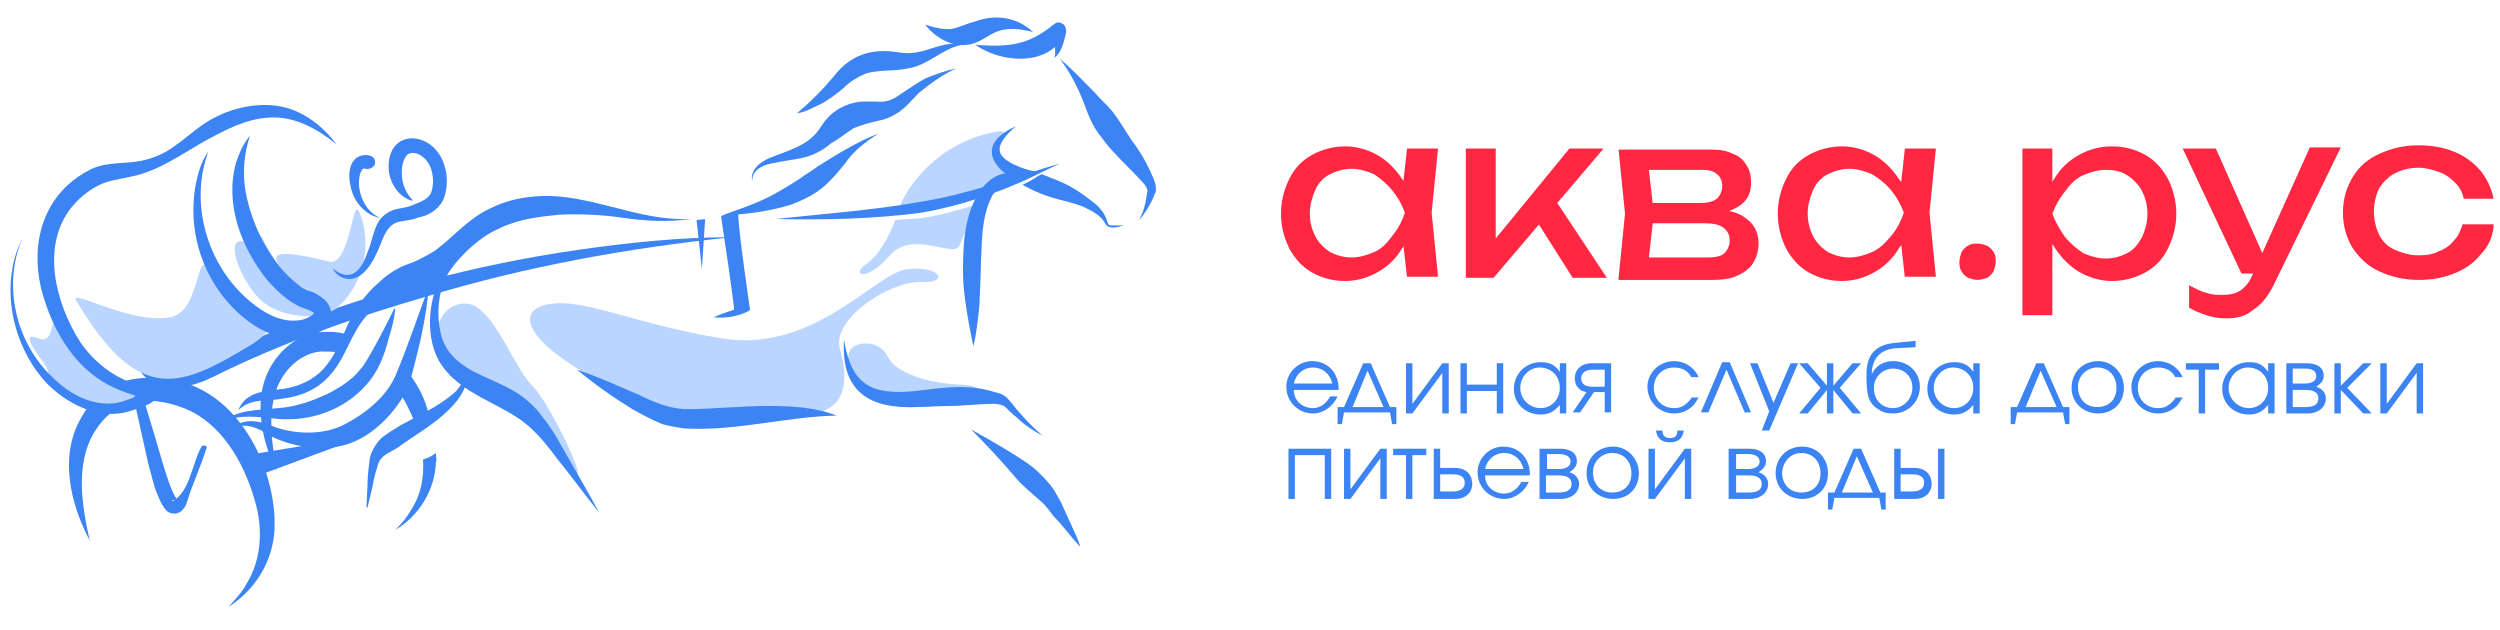 <?xml version="1.0" encoding="utf-8"?>
<!-- Generator: Adobe Illustrator 26.0.3, SVG Export Plug-In . SVG Version: 6.00 Build 0)  -->
<svg version="1.1" id="Layer_1" xmlns="http://www.w3.org/2000/svg" xmlns:xlink="http://www.w3.org/1999/xlink" x="0px" y="0px"
	 viewBox="0 0 234 59" style="enable-background:new 0 0 234 59;" xml:space="preserve">
<style type="text/css">
	.st0{fill:#BAD5FF;}
	.st1{fill:#3C84F3;}
	.st2{fill:#FF2741;}
</style>
<path class="st0" d="M42.7,34.1c-3.9-3.7-0.1-6.8,2-5.3c2.1,1.5,3.5,5.7,5.2,7.4c1.7,1.7,5.2,9.4,3.9,7.9s-4.1-6-6.6-6.8
	C44.7,36.5,42.7,34.1,42.7,34.1z"/>
<path class="st0" d="M81.2,36.8c-1.8-1-2.2-3.5-1.5-4.2c0.7-0.7,2.7-0.7,3.4,0.8c0.7,1.5,3.8,2.5,6.8,2.6c3,0.1,2.6,1.7-2.3,1.4
	C82.6,37.1,83.9,37.4,81.2,36.8z"/>
<path class="st1" d="M91.3,4.2c3,0.2,4.9,0.1,7.3-1.9c0.1,0,0.2-0.2,0.4-0.2c0.1,0,0.3,0,0.4,0.1c0.3,0.1,0.4,0.5,0.4,0.8
	c-0.2,0.8-0.4,1.9-1.1,2.4c0.2-0.8-0.1-1.6-0.2-2.4v0c0,0.2,0.1,0.3,0.2,0.4c0.2,0.2,0.5,0.2,0.7,0.1c0.1-0.1,0.1,0,0.1,0
	c0,0-0.1,0.2-0.2,0.3C97.5,6.2,93.6,5.8,91.3,4.2z"/>
<path class="st1" d="M96.7,3c-1.2-0.3-2.5-0.5-3.7,0.1c-0.8,0.4-1.5,1-2.5,1.1c-1.5,0.2-3.1-0.8-3.9-1.9c0.9,0.3,1.8,0.5,2.5,0.4
	C90,2.5,90.5,2.2,91.3,2C93.2,1.3,95.2,1.6,96.7,3z"/>
<path class="st1" d="M90,4.2c-1.9,0.4-3.1,1.9-5,2.2c-1.3,0.3-2.8,0.1-4,0.5c-0.7,0.3-1.4,0.7-2,1.3c-0.7,0.6-1.5,1.2-2.3,1.6
	c-0.7,0.3-1.3,0.7-2.1,0.8C75.9,9.5,77,8.4,78,7.2c1.6-2.1,3.6-2.7,6.1-2.3c0.6,0.1,1.1,0.1,1.7,0C87.1,4.7,88.6,3.8,90,4.2z"/>
<path class="st1" d="M89.5,6.4C88.2,7,87.1,7.8,86,8.7c-0.7,0.7-1.3,1.5-2.2,2c-0.5,0.3-1,0.5-1.6,0.6c-0.8,0.2-1.6,0.4-2.3,0.7
	c-0.5,0.3-1.5,1.1-2.1,1.4C77,14.1,76,14.6,75,14.8c-1,0.2-1.9,0.3-2.8,0.5c-0.9,0.2-1.8,0.6-1.8,1.7c-0.2-1.1,0.7-1.8,1.6-2.2
	c1.7-0.7,3.5-1.1,4.6-2.6c0.3-0.4,0.5-0.8,0.9-1.2c0.8-0.9,2.2-1.5,3.4-1.5c0.4,0,0.8,0,1.1,0c0.9,0.1,1.5-0.1,2.3-0.7
	c0.8-0.5,1.6-1.1,2.4-1.5C87.7,6.9,88.6,6.6,89.5,6.4z"/>
<path class="st1" d="M99.2,5.5c1.2,1,2.2,2.1,3.3,3.2c0.5,0.6,1.1,1.1,1.6,1.7c0.7,0.9,1.2,1.8,1.8,2.7c0.7,0.9,1.3,1.9,1.8,3
	c0.2,0.5,0.5,1,0.5,1.6c0,0.1,0,0.3-0.1,0.4c-0.2,0.6-0.5,1.1-0.8,1.6c-0.2,0.3-0.4,0.6-0.7,0.9c0.4-0.7,0.6-1.4,0.7-2.1
	c0-0.2,0.1-0.4,0.1-0.7c-0.1-0.4-0.4-0.7-0.7-1c-0.8-0.9-1.7-1.7-2.5-2.6c-0.5-0.5-0.9-1.1-1.3-1.6c-0.7-0.9-1.1-2-1.5-3.1
	C100.8,8,100.1,6.7,99.2,5.5z"/>
<path class="st1" d="M82.2,12.5c-1.2,0.8-2.3,1.6-3.1,2.8c-0.4,0.5-0.9,1.1-1.4,1.6c-1,1.1-2.4,1.8-3.8,2.3
	c-1.7,0.5-3.5,0.8-5.3,0.9c-0.4,0-0.7,0.1-1.1,0.1c1.3-0.5,2.6-0.9,3.9-1.5c1.3-0.6,2.4-1.3,3.5-2c0.5-0.4,1.1-0.7,1.6-1.1
	C78.4,14.4,80.2,13.3,82.2,12.5z"/>
<path class="st0" d="M83.8,20.6c-0.6,1.5-1.5,3.3-2.7,4.1c-1.5,1-0.1,1.8,2.1-0.7c2.2-2.6,6,0.2,6.6-1c0.3-0.7,1-2.5,2-4
	c-1.8,0.6-3.6,1.1-5.4,1.4C85.5,20.5,84.6,20.5,83.8,20.6z M93.2,14.9c-0.4-1.2,1.7-2.8,0.2-2.6c-5.9,1-8.7,5.6-9.2,7.1
	c0,0.1-0.1,0.2-0.1,0.3c2.9-0.3,5.8-0.9,8.6-1.9c0.6-0.7,1.3-1.2,2-1.2C97,16.7,93.6,16.1,93.2,14.9z"/>
<path class="st1" d="M72.6,20.5c4.5-0.5,9-0.8,13.5-1.6c4.5-0.7,8.7-2.3,13.1-3.6c-1,0.5-2.1,1-3.1,1.5c-3.1,1.4-6.4,2.5-9.8,3.1
	C81.8,20.5,77.2,20.6,72.6,20.5z"/>
<path class="st1" d="M95.6,16.6c-3,0-3.6,3.7-3.7,6.1c-0.1,1.7-0.1,3.4-0.2,5.1c0,0.8-0.1,1.5-0.2,2.3c-0.1,0.8-0.2,1.6-0.4,2.3
	c-0.3-1.5-0.6-3-0.8-4.6c-0.2-1.5-0.2-3.1-0.1-4.7c0.1-1.6,0.4-3.2,1.2-4.7c0.6-1.1,1.6-2.1,2.9-2.2c0.4,0,0.8,0,1.2,0.2
	C95.6,16.5,95.6,16.6,95.6,16.6z"/>
<path class="st1" d="M79,31.8c0.7,4.3,2.6,5.2,6.7,4.8c2.5-0.3,4.9-0.7,7.4,0.1c0.5,0.1,1,0.3,1.3,0.7c0.4,0.4,0.7,0.9,1.1,1.3
	c0.6,0.7,1.3,1.4,2.1,2.1c-0.9-0.5-1.7-1-2.4-1.7c-0.4-0.3-0.8-0.7-1.1-1c-0.2-0.2-0.7-0.3-1.1-0.3c-1.4,0-2.8,0.2-4.2,0.2
	c-1,0-2,0.1-2.9,0.1C81.4,38.3,78.7,36.7,79,31.8z"/>
<path class="st1" d="M90.9,40.2c1.1,0.6,2.3,1.3,3.3,1.9c1.1,0.7,2.2,1.3,3.1,2.2c0.6,0.6,1.2,1.2,1.6,2c0.1,0.2,0.3,0.5,0.4,0.7
	c0.5,1.1,1,2.2,1.5,3.3c0.4,1.1,0.5,1.1-0.3,0.2c-0.6-0.7-1.2-1.5-1.9-2.2c-0.4-0.5-0.7-1-1.2-1.4c-0.9-0.8-1.9-1.6-2.6-2.5
	C93.6,43,92.2,41.5,90.9,40.2z"/>
<path class="st0" d="M56.2,35.7c-6.4-3.3-8.3-6.5-5-7.2c3.3-0.7,8,1.8,16.5,3.2c8.6,1.3,14.3-6.2,17.2-6.5c2.9-0.4,4.2,1.3,1.3,1.2
	c-2.9-0.1-8.3,3.4-7.6,6.2c0.8,2.8,1,6.4-4.1,6.2C69.6,38.4,63.2,41.4,56.2,35.7z"/>
<path class="st1" d="M67.5,20.3c0.2,1.3,1.3,8.7,1.2,8.7c-0.1,0-1.5,0.5-1.9,0.7c1.9,0.2,3.4-0.6,3.4-0.7c0-0.1-1.1-7.4-1.1-9
	C68.9,20,67.4,20.1,67.5,20.3z"/>
<path class="st1" d="M66,20.5l-0.3,4.7l-0.5-4.6L66,20.5z"/>
<path class="st1" d="M54,34.6c2.1,0.7,4,1.6,5.9,2.4c1.4,0.7,2.7,1.2,4.2,1.3c2.6,0,5.2-0.3,7.8-0.3c2.1,0,4.4,0.1,6.4,0.9
	c-4.8,0.1-9.5,1.5-14.3,1.2c-0.6-0.1-1.3-0.2-2-0.4c-1-0.4-1.9-0.9-2.8-1.4C57.4,37.2,55.7,36,54,34.6z"/>
<path class="st1" d="M44.7,22.3c-0.4,0.6-0.9,1-1.4,1.6c-0.5,0.5-0.9,1-1.3,1.6c-1,1.7-1.2,3.9-0.7,5.9c0.5,1.9,2.1,3,3.9,3.8
	c1.3,0.6,2.6,1.1,3.8,2c0.6,0.5,1.2,1,1.6,1.6c0.5,0.6,0.9,1.2,1.3,1.8c1.2,2.1,3,5.2,4.2,7.4c-1.3-1.6-2.6-3.4-3.9-5
	c-0.8-1.1-1.7-2.2-2.7-3.1C47,37.7,43,37,41.1,33.8c-1.4-2.5-1-6.3,0.6-8.6c0.4-0.6,0.9-1.1,1.4-1.6C43.6,23.2,44.3,22.8,44.7,22.3
	L44.7,22.3z"/>
<path class="st1" d="M68.5,22.2c-9.6,1-19.1,2.7-28.4,5.5c-6.9,2-13.8,4.4-20.2,7.6l-0.9,0.4c-0.3,0.1-0.6,0.2-0.9,0.3
	c-1.6,0.4-3.5,0.4-4.7-0.9c-0.2-0.2-0.4-0.5-0.5-0.8c0.9,0.7,2.1,0.9,3.2,0.7c1.1-0.2,2.1-0.6,3.1-1.1c2.2-1.1,4.4-2.1,6.7-3
	c9.1-3.6,18.5-6.1,28.1-7.5C58.9,22.7,63.7,22.2,68.5,22.2C68.5,22.1,68.5,22.2,68.5,22.2z"/>
<path class="st1" d="M21.6,40.2c1.1-1.2,2.9-0.8,4.2-0.2c2.1,0.7,4.6,0.7,6.5-0.3c1.9-1,3.8-2.5,4.7-4.5c1.1-2.6,2-5.3,3-8l0.1,0
	c-0.2,2.3-0.7,4.6-1.3,6.9c-0.3,1.2-0.6,2.4-1.3,3.4c-1.4,2.1-3.5,3.9-5.9,4.3c-2.1,0.3-4.3,0-6.3-1C24.3,40.1,22.8,39.4,21.6,40.2
	L21.6,40.2z"/>
<path class="st1" d="M20.8,39.6c1.2-1.3,3.5-1.2,5.2-1.4c1.7-0.1,3.3-0.7,4.8-1.4c1.1-0.6,2.1-1.2,2.9-2.2c0.3-0.3,0.5-0.7,0.7-1
	c0.9-1.5,1.7-3.1,2.5-4.7l0.1,0c-0.1,0.9-0.3,1.8-0.6,2.7c-0.4,1.6-1,3.2-2.1,4.4c-2.1,2.4-5.3,3.5-8.4,3.2
	c-0.9-0.1-1.8-0.2-2.6-0.2c-0.9,0-1.7,0.1-2.5,0.6C20.9,39.7,20.8,39.6,20.8,39.6z"/>
<path class="st1" d="M22.3,38.4c0.7-1.8,2.6-1.8,4.2-2c1.4-0.2,2.8-0.8,3.8-1.9c1-1.1,1.6-2.6,2.2-4c0.7-1.5,1.6-2.9,2.9-4
	c0.6-0.6,1.3-1.1,2.1-1.5c0.4-0.2,1.1-0.4,1.5-0.6c0.6-0.3,1.2-0.6,1.8-1c1.6-1.2,3.1-3,5.1-3.9c2-1,4.3-1.3,6.5-1.1
	c2.1,0.2,4.2,0.8,6.2,1.3c2,0.5,4,0.9,6.1,0.8c-2.1,0.3-4.2,0.2-6.3-0.1c-2-0.3-4.1-0.4-6.1-0.3c-1.9,0.2-3.8,0.4-5.6,1.3
	c-1.9,0.8-3.1,2.3-4.8,3.6c-0.7,0.5-1.4,1-2.3,1.3c-1.2,0.4-2.2,0.8-3.3,1.5c-1.2,0.8-2.3,1.9-3,3.2c-0.8,1.4-1.3,2.9-2.4,4.1
	c-1.1,1.3-2.7,2-4.4,2.2C25.1,37.6,23.5,37.2,22.3,38.4z"/>
<path class="st1" d="M42.7,24.1c0,0-1.4,1.7-1.5,2.4c-1.8,0.6-4.4,1-4.4,1l0.3-1.2L42.7,24.1z"/>
<path class="st1" d="M8.4,50.6c-1.8-3.4-2.9-7.9-0.8-11.5c0.9-1.7,2.5-3,4.3-3.5c1.3-0.3,2.7-0.3,4-0.1c2.6,0.4,4.9,1.9,6.5,4
	c2.1,2.6,3.4,6.5,3.3,9.9c-0.1,3.1-1.8,5.8-4.3,7.4c0.6-0.7,1.3-1.4,1.7-2.2c1.3-2.1,1.5-4.8,0.9-7.2c-0.9-3.5-2.8-7.2-6.1-8.9
	c-1.7-0.8-3.6-1.2-5.5-0.9c-2.2,0.6-3.8,2.6-4.4,4.8C7.3,45.1,7.8,47.9,8.4,50.6z"/>
<path class="st1" d="M23.7,42.5l8.5-1.4l0.1,0.4l-8.1,3L23.7,42.5z"/>
<path class="st1" d="M43.8,34.8c0,3.2-4.1,5.3-6.3,6.9c-0.5,0.4-1.1,0.6-1.6,1c-0.2,0.2-0.4,0.4-0.5,0.7c-0.2,0.7-0.4,1.3-0.5,2
	c-0.1,0.5-0.4,1.6-0.5,2.1l-0.1,0l0.1-2.1c0-0.8,0.1-1.6,0.2-2.4c0.1-0.7,0.6-1.5,1.1-2c0.6-0.5,1.2-0.8,1.8-1.2
	c1.8-1,3.7-1.8,5.2-3.2C43.2,36,43.5,35.5,43.8,34.8C43.7,34.8,43.8,34.8,43.8,34.8z"/>
<path class="st0" d="M26.4,25.2c1.8,2.1,3.3,5.7,5.6,3.2c3.6-3.9,1.8-8.8,1.4-8.8c-0.4,0-0.9,5.2-2.5,4.9
	C27.5,23.7,24.6,23.1,26.4,25.2z"/>
<path class="st0" d="M23.6,23c0.8,0.5,0.4-1.8,1-0.6c0.7,1.2,2.1,4,3.6,5.2c1.5,1.2,2,2,0.8,2c-0.5,0-3.1,0-4.8-1.7
	C22,25.5,20.8,21.2,23.6,23z"/>
<path class="st0" d="M7.3,28.4c5.8,9.7,9.8,7.7,16,4c5.1-3-1.7-3.5-3.4-6.8c-1.7-3.2-0.9,3.6-4,4.1C11.9,30.4,5.8,26.5,7.3,28.4z"/>
<path class="st0" d="M4.2,34.1c-1.7-2.2-1.9-3-0.5-2.4c1.4,0.6,1.1-2.6,1.5-1.2c0.4,1.4,5.4,5.5,7.8,6.1c2.3,0.6-3.2,2.7-6.1,0.7
	C4,35.3,4.8,35,4.2,34.1z"/>
<path class="st1" d="M2.1,22.3c-1.9,4.4-0.6,9.8,2.8,13c1.6,1.6,3.8,2.8,6.1,2.4c0.9-0.2,1.8-0.6,2.6-1c0,0,0,0,0,0c0,0,0,0-0.1,0.1
	c0,0,0,0.1,0,0.2c0,0.1,0.1,0.3,0.1,0.3c-1.1-0.3-2.4-0.7-3.5-1.3c-3-1.6-4.9-4.7-5.9-7.8c-1.6-4.7-0.5-9.9,4.2-12.3
	c1.1-0.6,2.5-0.6,3.7-0.7c1.5-0.1,3-0.6,4.2-1.5c1.3-0.9,2.5-2.1,4-2.8c2.2-1.1,5.1-1.5,7.4-0.5c1.6,0.7,2.8,1.8,3.8,3.1l0,0
	c-1.9-1.5-3.9-2.6-6.2-2.5c-2.3,0.1-4.3,1.2-6.3,2.3c-2.1,1.2-4.2,2.7-6.6,3.2c-0.8,0.2-1.6,0.3-2.3,0.5c-1.3,0.4-2.5,1.3-3.4,2.4
	c-2.9,3.6-1.5,9,0.8,12.6c1.3,1.9,3.1,3.3,5.3,4c0.5,0.2,1,0.3,1.5,0.6c0.3,0.2,0.3,0.7,0,1c-0.3,0.2-0.5,0.3-0.8,0.4
	c-0.8,0.3-1.5,0.6-2.4,0.7c-2.5,0.3-5-1.1-6.7-2.8C1.1,32.4-0.1,26.6,2.1,22.3z"/>
<path class="st1" d="M19.5,14.2c-1.9,5.1,0.1,11.2,4.4,14.4c1.3,1,2.9,1.7,4.5,1.3c0.3-0.1,0.8-0.3,1-0.6c0,0,0,0,0,0c0,0,0,0,0,0
	c0,0,0,0,0,0c0,0,0,0,0,0c-0.2-0.2-0.8-0.4-1.1-0.5c-1.3-0.5-2.4-1.6-3.3-2.6c-2.4-3-4-7.1-2.9-11c0.3-0.9,0.7-1.8,1.3-2.5l0,0
	c-0.6,1.8-0.7,3.6-0.4,5.3c0.6,3.2,2.4,6.8,5.1,8.8c0.2,0.2,0.5,0.3,0.7,0.4c0.4,0.1,0.7,0.2,1.1,0.5c1.7,1,1.3,2.9-0.4,3.6
	c-2.3,0.9-4.8,0-6.6-1.5c-3-2.4-4.8-6.2-4.8-10.1c0-1.4,0.2-2.8,0.7-4.2C19,15,19.2,14.6,19.5,14.2C19.5,14.2,19.5,14.2,19.5,14.2z"
	/>
<path class="st1" d="M31.1,25.1c1.7,1.4,2.7,0.3,3.3-1.5c0.4-0.9,0.5-1.9,1-2.8c0.4-0.7,1.2-1.2,2.1-1.3c0.4-0.1,0.7-0.1,1.1-0.3
	c0.8-0.3,1.6-0.6,1.8-1.3c0.3-1,0.1-2.4-0.7-3.1c-0.4-0.4-1.1-0.7-1.6-0.3c-0.6,0.7-0.6,2-0.3,2.9c0.2,0.5,0.4,0.9,0.8,1.3l0,0.1
	c-1.2-0.3-2-1.5-2.2-2.7c-0.4-4.2,4.2-4,5.2-0.6c0.3,0.9,0.3,2,0,2.9c-0.3,1-1.3,1.7-2.2,1.9l-0.4,0.1c-0.4,0.2-0.9,0.2-1.3,0.3
	c-1.1,0.1-1.5,0.8-1.9,1.7c-0.5,1.3-1.5,3.9-3.3,3.7C31.8,26,31.4,25.6,31.1,25.1C31,25.2,31.1,25.1,31.1,25.1z"/>
<path class="st1" d="M34.2,15.8c-0.1,0-0.1-0.1-0.2,0c-0.1,0-0.2,0.2-0.3,0.5c-0.4,1.5,0.4,3.5,1.9,4.1c-1.2-0.2-2.2-1.2-2.6-2.3
	c-0.4-1.1-0.6-3,0.7-3.5c0.6-0.2,1.5-0.1,1.4,0.7C35.1,15.6,34.6,15.9,34.2,15.8z"/>
<path class="st1" d="M13.1,37c0.1,0,0.3,0,0.3,0.1l0,0.1c0.4,1.3,0.8,2.7,1.2,4c0.4,1.4,0.8,2.8,1.3,4.2c0.2,0.5,0.4,1,0.7,1.4
	c0,0,0,0-0.1,0c-0.1,0-0.1,0-0.2,0s-0.2,0-0.2,0.1c0,0,0,0,0.1,0c1.1-0.7,1.5-2,1.9-3.2c0.2-0.6,0.4-1.2,0.7-1.8
	c0.1-0.1,0-0.2,0.3-0.2l0.1,0c0.3,0.2,0.1,0.3,0.1,0.3c-0.5,1.7-1.3,3.3-1.8,5c-0.1,0.3-0.2,0.5-0.4,0.7c-0.4,0.5-1.2,0.5-1.6,0
	c-0.5-0.6-0.7-1.3-1-2c-0.2-0.7-0.4-1.5-0.6-2.2c-0.4-1.8-0.8-3.6-1.2-5.4c0-0.2-0.1-0.7-0.2-0.9c0,0,0.1-0.1,0.1-0.1l0.1-0.1
	L13.1,37z"/>
<path class="st1" d="M125.3,36.5c0-0.6-0.1-1-0.3-1.4c-0.4-0.8-1.2-1.3-2.2-1.3c-1.3,0-2.4,1.1-2.4,2.4c0,1.4,1.1,2.5,2.5,2.5
	c1,0,1.9-0.7,2.3-1.6h-0.7c-0.3,0.6-0.9,1.1-1.6,1.1c-1,0-1.8-0.7-1.8-1.7H125.3z M121.1,35.9c0.2-0.9,0.9-1.5,1.8-1.5
	c0.9,0,1.6,0.6,1.8,1.5H121.1z"/>
<path class="st1" d="M130.1,38.6l0.2,1.1h0.4v-1.6h-0.6l-1.8-4.1h-0.7l-1.8,4.1h-0.6v1.6h0.4l0.2-1.1H130.1z M129.5,38.1h-2.9
	l1.4-3.4L129.5,38.1z"/>
<path class="st1" d="M135,34l-2.8,3.8V34h-0.6v4.7h0.6l2.8-3.8v3.8h0.6V34H135z"/>
<path class="st1" d="M140.7,38.6V34h-0.6v2h-2.8v-2h-0.6v4.7h0.6v-2.1h2.8v2.1H140.7z"/>
<path class="st1" d="M146.6,34h-0.6v0.8c-0.5-0.7-1-0.9-1.8-0.9c-1.4,0-2.5,1.1-2.5,2.5s1.1,2.4,2.5,2.4c0.8,0,1.3-0.3,1.8-0.9v0.8
	h0.6V34z M144.1,34.4c1.1,0,1.9,0.8,1.9,1.9c0,1.1-0.8,1.9-1.8,1.9c-1,0-1.9-0.8-1.9-1.9C142.3,35.3,143.1,34.4,144.1,34.4z"/>
<path class="st1" d="M150.2,36.2h-1.1c-0.8,0-1.1-0.3-1.1-0.8c0-0.5,0.4-0.8,1.1-0.8h1.1V36.2z M149.2,36.7h1v1.9h0.6V34H149
	c-1,0-1.6,0.6-1.6,1.4c0,0.7,0.4,1.2,1.1,1.3l-1.3,1.9h0.7L149.2,36.7z"/>
<path class="st1" d="M158.3,37.3c-0.5,0.6-0.9,0.9-1.6,0.9c-1.1,0-1.9-0.8-1.9-1.9c0-1.1,0.8-1.9,1.9-1.9c0.7,0,1.3,0.3,1.6,0.9h0.7
	c-0.4-0.9-1.3-1.5-2.3-1.5c-1.4,0-2.5,1.1-2.5,2.4c0,1.4,1.1,2.5,2.5,2.5c0.6,0,1.1-0.2,1.5-0.5c0.3-0.2,0.5-0.5,0.8-1H158.3z"/>
<path class="st1" d="M163.9,38.6l-2-4.7h-0.7l-2,4.7h0.7l1.7-4l1.7,4H163.9z"/>
<path class="st1" d="M164.9,40.3h0.7l2.7-6.3h-0.7l-1.6,3.7l-1.5-3.7h-0.7l1.8,4.5L164.9,40.3z"/>
<path class="st1" d="M171,34v2.1l-1.8-2.1h-0.8l2,2.3l-2,2.4h0.8l1.8-2.2v2.2h0.6v-2.2l1.8,2.2h0.8l-2-2.4l2-2.3h-0.8l-1.8,2.1V34
	H171z"/>
<path class="st1" d="M179.3,32.5v-0.6l-2,0.2c-1.8,0.2-2.6,1.1-2.6,3c0,1.7,0.1,2.6,1.1,3.2c0.4,0.3,0.8,0.4,1.4,0.4
	c1.4,0,2.5-1.1,2.5-2.5c0-1.4-1.1-2.4-2.5-2.4c-1.1,0-1.7,0.6-2,1.2l0,0c0-1.4,0.8-2.3,2.2-2.4L179.3,32.5z M177.2,38.2
	c-1.1,0-1.8-0.8-1.8-1.9c0-1,0.8-1.8,1.8-1.8c1.1,0,1.8,0.8,1.8,1.8C179,37.3,178.2,38.2,177.2,38.2z"/>
<path class="st1" d="M185.3,34h-0.6v0.8c-0.5-0.7-1-0.9-1.8-0.9c-1.4,0-2.5,1.1-2.5,2.5s1.1,2.4,2.5,2.4c0.8,0,1.3-0.3,1.8-0.9v0.8
	h0.6V34z M182.8,34.4c1.1,0,1.9,0.8,1.9,1.9c0,1.1-0.8,1.9-1.8,1.9c-1,0-1.9-0.8-1.9-1.9C181,35.3,181.8,34.4,182.8,34.4z"/>
<path class="st1" d="M193.1,38.6l0.2,1.1h0.4v-1.6h-0.6l-1.8-4.1h-0.7l-1.8,4.1h-0.6v1.6h0.4l0.2-1.1H193.1z M192.5,38.1h-2.9
	l1.4-3.4L192.5,38.1z"/>
<path class="st1" d="M196.4,33.8c-1.4,0-2.5,1-2.5,2.5c0,1.4,1.1,2.4,2.5,2.4c1.4,0,2.4-1,2.4-2.4C198.8,34.9,197.7,33.8,196.4,33.8
	z M196.3,34.4c1.1,0,1.8,0.8,1.8,1.9c0,1.1-0.7,1.8-1.8,1.8c-1.1,0-1.8-0.8-1.8-1.9C194.5,35.2,195.3,34.4,196.3,34.4z"/>
<path class="st1" d="M203.6,37.3c-0.5,0.6-0.9,0.9-1.6,0.9c-1.1,0-1.9-0.8-1.9-1.9c0-1.1,0.8-1.9,1.9-1.9c0.7,0,1.3,0.3,1.6,0.9h0.7
	c-0.4-0.9-1.3-1.5-2.3-1.5c-1.4,0-2.5,1.1-2.5,2.4c0,1.4,1.1,2.5,2.5,2.5c0.6,0,1.1-0.2,1.5-0.5c0.3-0.2,0.5-0.5,0.8-1H203.6z"/>
<path class="st1" d="M207.7,34.5V34h-3.1v0.6h1.2v4.1h0.6v-4.1H207.7z"/>
<path class="st1" d="M212.9,34h-0.6v0.8c-0.5-0.7-1-0.9-1.8-0.9c-1.4,0-2.5,1.1-2.5,2.5s1.1,2.4,2.5,2.4c0.8,0,1.3-0.3,1.8-0.9v0.8
	h0.6V34z M210.4,34.4c1.1,0,1.9,0.8,1.9,1.9c0,1.1-0.8,1.9-1.8,1.9c-1,0-1.9-0.8-1.9-1.9C208.6,35.3,209.4,34.4,210.4,34.4z"/>
<path class="st1" d="M214.6,36.5h1.2c0.7,0,1.2,0.2,1.2,0.8c0,0.6-0.5,0.8-1.2,0.8h-1.2V36.5z M217.5,35.2c0-0.8-0.6-1.2-1.6-1.2
	H214v4.7h2c1,0,1.7-0.6,1.7-1.4c0-0.5-0.3-0.9-0.9-1.1C217.1,36,217.5,35.7,217.5,35.2z M216.8,35.2c0,0.5-0.5,0.7-1.1,0.7h-1.1
	v-1.4h1.1C216.4,34.5,216.8,34.7,216.8,35.2z"/>
<path class="st1" d="M218.5,34v4.7h0.6v-2.2l2.1,2.2h0.8l-2.3-2.4l2.3-2.3h-0.8l-2.1,2.1V34H218.5z"/>
<path class="st1" d="M226.2,34l-2.8,3.8V34h-0.6v4.7h0.6l2.8-3.8v3.8h0.6V34H226.2z"/>
<path class="st1" d="M124.6,46.6V42h-4v4.7h0.6v-4.1h2.8v4.1H124.6z"/>
<path class="st1" d="M129.2,42l-2.8,3.8V42h-0.6v4.7h0.6l2.8-3.8v3.8h0.6V42H129.2z"/>
<path class="st1" d="M133.5,42.5V42h-3.1v0.6h1.2v4.1h0.6v-4.1H133.5z"/>
<path class="st1" d="M134.8,44.4h1.2c0.8,0,1.1,0.3,1.1,0.8c0,0.5-0.4,0.8-1.1,0.8h-1.2V44.4z M136.2,43.8h-1.4V42h-0.6v4.7h2
	c1,0,1.6-0.6,1.6-1.4C137.8,44.4,137.2,43.8,136.2,43.8z"/>
<path class="st1" d="M143.2,44.5c0-0.6-0.1-1-0.3-1.4c-0.4-0.8-1.2-1.3-2.2-1.3c-1.3,0-2.4,1.1-2.4,2.4c0,1.4,1.1,2.5,2.5,2.5
	c1,0,1.9-0.7,2.3-1.6h-0.7c-0.3,0.6-0.9,1.1-1.6,1.1c-1,0-1.8-0.7-1.8-1.7H143.2z M139,43.9c0.2-0.9,0.9-1.5,1.8-1.5
	c0.9,0,1.6,0.6,1.8,1.5H139z"/>
<path class="st1" d="M144.7,44.5h1.2c0.7,0,1.2,0.2,1.2,0.8c0,0.6-0.5,0.8-1.2,0.8h-1.2V44.5z M147.6,43.2c0-0.8-0.6-1.2-1.6-1.2
	h-1.9v4.7h2c1,0,1.7-0.6,1.7-1.4c0-0.5-0.3-0.9-0.9-1.1C147.2,44,147.6,43.7,147.6,43.2z M147,43.2c0,0.5-0.5,0.7-1.1,0.7h-1.1v-1.4
	h1.1C146.5,42.5,147,42.7,147,43.2z"/>
<path class="st1" d="M151,41.8c-1.4,0-2.5,1-2.5,2.5c0,1.4,1.1,2.4,2.5,2.4c1.4,0,2.4-1,2.4-2.4C153.4,42.9,152.3,41.8,151,41.8z
	 M150.9,42.4c1.1,0,1.8,0.8,1.8,1.9c0,1.1-0.7,1.8-1.8,1.8c-1.1,0-1.8-0.8-1.8-1.9C149.1,43.2,149.9,42.4,150.9,42.4z"/>
<path class="st1" d="M155,40.3c0.1,0.8,0.6,1.1,1.3,1.1c0.7,0,1.2-0.3,1.3-1.1H157c0,0.5-0.2,0.7-0.7,0.7c-0.4,0-0.7-0.2-0.7-0.7
	H155z M157.7,42l-2.8,3.8V42h-0.6v4.7h0.6l2.8-3.8v3.8h0.6V42H157.7z"/>
<path class="st1" d="M162.5,44.5h1.2c0.7,0,1.2,0.2,1.2,0.8c0,0.6-0.5,0.8-1.2,0.8h-1.2V44.5z M165.3,43.2c0-0.8-0.6-1.2-1.6-1.2
	h-1.9v4.7h2c1,0,1.7-0.6,1.7-1.4c0-0.5-0.3-0.9-0.9-1.1C164.9,44,165.3,43.7,165.3,43.2z M164.7,43.2c0,0.5-0.5,0.7-1.1,0.7h-1.1
	v-1.4h1.1C164.2,42.5,164.7,42.7,164.7,43.2z"/>
<path class="st1" d="M168.7,41.8c-1.4,0-2.5,1-2.5,2.5c0,1.4,1.1,2.4,2.5,2.4c1.4,0,2.4-1,2.4-2.4C171.1,42.9,170.1,41.8,168.7,41.8
	z M168.6,42.4c1.1,0,1.8,0.8,1.8,1.9c0,1.1-0.7,1.8-1.8,1.8c-1.1,0-1.8-0.8-1.8-1.9C166.9,43.2,167.6,42.4,168.6,42.4z"/>
<path class="st1" d="M175.9,46.6l0.2,1.1h0.4v-1.6H176l-1.8-4.1h-0.7l-1.8,4.1h-0.6v1.6h0.4l0.2-1.1H175.9z M175.3,46.1h-2.9
	l1.4-3.4L175.3,46.1z"/>
<path class="st1" d="M177.9,44.4h1.1c0.8,0,1.1,0.3,1.1,0.8c0,0.5-0.4,0.8-1.1,0.8h-1.1V44.4z M179.2,43.8h-1.3V42h-0.6v4.7h1.9
	c1,0,1.6-0.6,1.6-1.4C180.8,44.4,180.2,43.8,179.2,43.8z M182,42h-0.6v4.7h0.6V42z"/>
<path class="st2" d="M131.7,26l-0.5-4.5l0.6-1.6l-0.6-1.5l0.5-4.5h2.9l-0.6,6l0.6,6H131.7z M132.6,20c-0.3,1.3-0.7,2.4-1.4,3.3
	c-0.6,1-1.4,1.7-2.3,2.2c-0.9,0.5-1.9,0.8-3,0.8c-1.2,0-2.2-0.3-3.1-0.8c-0.9-0.5-1.6-1.3-2.1-2.2c-0.5-1-0.8-2.1-0.8-3.3
	c0-1.2,0.3-2.3,0.8-3.3c0.5-1,1.2-1.7,2.1-2.2c0.9-0.5,2-0.8,3.1-0.8c1.1,0,2.1,0.3,3,0.8c0.9,0.5,1.7,1.3,2.3,2.2
	C131.9,17.6,132.3,18.7,132.6,20z M122.6,20c0,0.8,0.2,1.5,0.5,2.1c0.3,0.6,0.8,1.1,1.4,1.5c0.6,0.3,1.3,0.5,2,0.5
	c0.7,0,1.4-0.2,2.1-0.5c0.7-0.3,1.2-0.8,1.7-1.5c0.5-0.6,0.9-1.3,1.2-2.2c-0.3-0.8-0.7-1.5-1.2-2.1c-0.5-0.6-1.1-1.1-1.7-1.5
	c-0.7-0.3-1.4-0.5-2.1-0.5c-0.7,0-1.4,0.2-2,0.5c-0.6,0.3-1.1,0.8-1.4,1.5C122.8,18.5,122.6,19.2,122.6,20z"/>
<path class="st2" d="M137.2,26V13.9h2.8v9.7l-0.8-0.3l7.7-9.4h3.2L139.8,26H137.2z M147.2,26l-3.8-6l1.9-1.7l5.1,7.7H147.2z"/>
<path class="st2" d="M151.5,26l0.6-6l-0.6-6h8.7c0.8,0,1.4,0.1,2,0.4c0.6,0.2,1,0.6,1.3,1.1c0.3,0.5,0.4,1,0.4,1.6
	c0,0.9-0.3,1.6-1,2.1c-0.7,0.5-1.6,0.8-2.8,0.9l0.2-0.5c1.4,0,2.5,0.3,3.2,0.9c0.7,0.5,1.1,1.3,1.1,2.3c0,0.7-0.2,1.3-0.5,1.8
	c-0.3,0.5-0.8,0.9-1.5,1.2c-0.6,0.3-1.4,0.4-2.3,0.4H151.5z M154.2,25.3l-1.1-1.2h6.7c0.7,0,1.3-0.1,1.6-0.4
	c0.3-0.3,0.5-0.7,0.5-1.2c0-0.5-0.2-0.9-0.6-1.2c-0.4-0.3-1-0.4-1.8-0.4h-5.8V19h5.4c0.7,0,1.2-0.1,1.6-0.4c0.3-0.3,0.5-0.7,0.5-1.2
	c0-0.5-0.2-0.9-0.5-1.1c-0.3-0.3-0.8-0.4-1.4-0.4h-6.1l1-1.2l0.6,5.3L154.2,25.3z"/>
<path class="st2" d="M178.3,26l-0.5-4.5l0.6-1.6l-0.6-1.5l0.5-4.5h2.9l-0.6,6l0.6,6H178.3z M179.1,20c-0.3,1.3-0.7,2.4-1.4,3.3
	c-0.6,1-1.4,1.7-2.3,2.2c-0.9,0.5-1.9,0.8-3,0.8c-1.2,0-2.2-0.3-3.1-0.8c-0.9-0.5-1.6-1.3-2.1-2.2c-0.5-1-0.8-2.1-0.8-3.3
	c0-1.2,0.3-2.3,0.8-3.3c0.5-1,1.2-1.7,2.1-2.2c0.9-0.5,2-0.8,3.1-0.8c1.1,0,2.1,0.3,3,0.8c0.9,0.5,1.7,1.3,2.3,2.2
	C178.4,17.6,178.9,18.7,179.1,20z M169.2,20c0,0.8,0.2,1.5,0.5,2.1c0.3,0.6,0.8,1.1,1.4,1.5c0.6,0.3,1.3,0.5,2,0.5
	c0.7,0,1.4-0.2,2.1-0.5c0.7-0.3,1.2-0.8,1.8-1.5c0.5-0.6,0.9-1.3,1.2-2.2c-0.3-0.8-0.7-1.5-1.2-2.1c-0.5-0.6-1.1-1.1-1.8-1.5
	c-0.7-0.3-1.4-0.5-2.1-0.5c-0.7,0-1.4,0.2-2,0.5c-0.6,0.3-1.1,0.8-1.4,1.5C169.4,18.5,169.2,19.2,169.2,20z"/>
<path class="st2" d="M185.1,26.2c-0.3,0-0.6-0.1-0.9-0.2c-0.3-0.2-0.5-0.4-0.6-0.6c-0.2-0.3-0.2-0.6-0.2-0.9s0.1-0.6,0.2-0.9
	c0.2-0.3,0.4-0.5,0.6-0.6c0.3-0.2,0.6-0.2,0.9-0.2c0.3,0,0.6,0.1,0.9,0.2c0.3,0.2,0.5,0.4,0.6,0.6c0.2,0.3,0.2,0.6,0.2,0.9
	s-0.1,0.6-0.2,0.9c-0.2,0.3-0.4,0.5-0.6,0.6C185.7,26.1,185.4,26.2,185.1,26.2z"/>
<path class="st2" d="M189.3,13.9h2.8v4.2l-0.1,0.4V21l0.1,0.7v7.8h-2.8V13.9z M191,20c0.3-1.3,0.7-2.4,1.3-3.3
	c0.6-1,1.4-1.7,2.3-2.2c0.9-0.5,1.9-0.8,3.1-0.8c1.2,0,2.2,0.3,3.1,0.8c0.9,0.5,1.6,1.3,2.1,2.2c0.5,1,0.8,2.1,0.8,3.3
	c0,1.2-0.3,2.3-0.8,3.3c-0.5,1-1.2,1.7-2.1,2.2c-0.9,0.5-2,0.8-3.1,0.8c-1.1,0-2.1-0.3-3-0.8c-0.9-0.5-1.7-1.3-2.3-2.2
	C191.7,22.3,191.3,21.2,191,20z M201,20c0-0.8-0.2-1.5-0.5-2.1c-0.3-0.6-0.8-1.1-1.4-1.5c-0.6-0.4-1.3-0.5-2-0.5
	c-0.7,0-1.4,0.2-2.1,0.5c-0.7,0.3-1.2,0.8-1.7,1.5c-0.5,0.6-0.9,1.3-1.2,2.1c0.3,0.8,0.7,1.5,1.2,2.2c0.5,0.6,1.1,1.1,1.7,1.5
	c0.7,0.3,1.4,0.5,2.1,0.5c0.7,0,1.4-0.2,2-0.5c0.6-0.3,1-0.8,1.4-1.5C200.8,21.5,201,20.8,201,20z"/>
<path class="st2" d="M208.4,29.8c-0.7,0-1.3-0.1-1.9-0.3c-0.6-0.2-1.1-0.4-1.6-0.7v-2.1c0.6,0.3,1.1,0.6,1.6,0.7
	c0.5,0.2,1,0.2,1.6,0.2c0.6,0,1.1-0.1,1.6-0.4c0.4-0.3,0.8-0.7,1.1-1.4l5.4-12h2.9l-6.3,12.9c-0.5,1-1.1,1.8-1.9,2.3
	C210.2,29.6,209.4,29.8,208.4,29.8z M209.8,25.6l-5.5-11.7h3.1l5.2,11.7H209.8z"/>
<path class="st2" d="M233.4,21.2c-0.1,1-0.5,1.9-1.2,2.6c-0.6,0.8-1.5,1.4-2.5,1.8c-1,0.4-2.1,0.6-3.3,0.6c-1.4,0-2.6-0.3-3.7-0.8
	c-1.1-0.5-1.9-1.3-2.5-2.2c-0.6-1-0.9-2.1-0.9-3.3c0-1.2,0.3-2.3,0.9-3.3c0.6-1,1.4-1.7,2.5-2.2c1.1-0.5,2.3-0.8,3.7-0.8
	c1.2,0,2.3,0.2,3.3,0.6c1,0.4,1.8,1,2.5,1.8c0.6,0.8,1,1.6,1.2,2.6h-2.8c-0.1-0.6-0.4-1.1-0.8-1.5c-0.4-0.4-0.9-0.8-1.5-1
	c-0.6-0.2-1.2-0.4-1.9-0.4c-0.9,0-1.6,0.2-2.2,0.5c-0.6,0.3-1.1,0.8-1.5,1.4c-0.3,0.6-0.5,1.4-0.5,2.2s0.2,1.6,0.5,2.2
	c0.3,0.6,0.8,1.1,1.5,1.4s1.4,0.5,2.2,0.5c0.7,0,1.4-0.1,1.9-0.4c0.6-0.2,1.1-0.6,1.4-1c0.4-0.4,0.6-0.9,0.8-1.5H233.4z"/>
<path class="st1" d="M40.8,42.4c-0.4,0.3-0.8,0.5-1.2,0.6c0.1,1.7-0.2,3.3-1.1,4.7c-0.4,0.7-0.9,1.3-1.5,1.9
	c2.2-1.3,3.7-3.7,3.8-6.3C40.9,43.1,40.8,42.7,40.8,42.4z M40.1,38.6c0-0.1-0.1-0.2-0.1-0.3c-0.4-1.4-1.1-2.6-2-3.7
	c-0.2,0.6-0.5,1.3-0.8,1.9c0.7,0.9,1.2,2,1.6,3C39.1,39.2,39.6,38.9,40.1,38.6z M29.2,31.2c-2.5,0.7-4.3,3-4.7,5.5
	c-0.4,2.5,0.3,5.2,1.4,7.4c-0.4-2.3-0.8-4.8-0.2-7.1c0.5-2,2.2-3.9,4.3-4.1c0.6,0,1.2,0,1.8,0.1l0.8-1.7c0,0-0.1,0-0.1,0
	C31.5,31,30.3,31,29.2,31.2z"/>
<path class="st1" d="M95.9,15.8c-2.8-1-3.1-2-0.8-4c-3.3,1.5-2.7,3.5-0.1,5.1c0.7-0.3,1.3-0.5,2-0.8C96.6,16,96.3,15.9,95.9,15.8z
	 M104,21.1c-0.3,0-0.3-0.2-0.4-0.5c-0.3-0.9-1-1.5-1.7-2c-0.9-0.7-1.9-1.3-2.9-1.7c-0.5-0.2-1-0.4-1.5-0.6c-0.4,0.2-0.8,0.5-1.2,0.7
	c-0.2,0.1-0.4,0.2-0.6,0.3c0.9,0.5,1.8,0.9,2.8,1.2c1,0.3,2.1,0.5,3,0.9c0.8,0.4,1.6,0.8,2,1.6c0.1,0.2,0.4,0.3,0.6,0.3
	c0.4,0,0.7-0.1,1.1-0.2C104.7,21.1,104.4,21.1,104,21.1z"/>
</svg>

